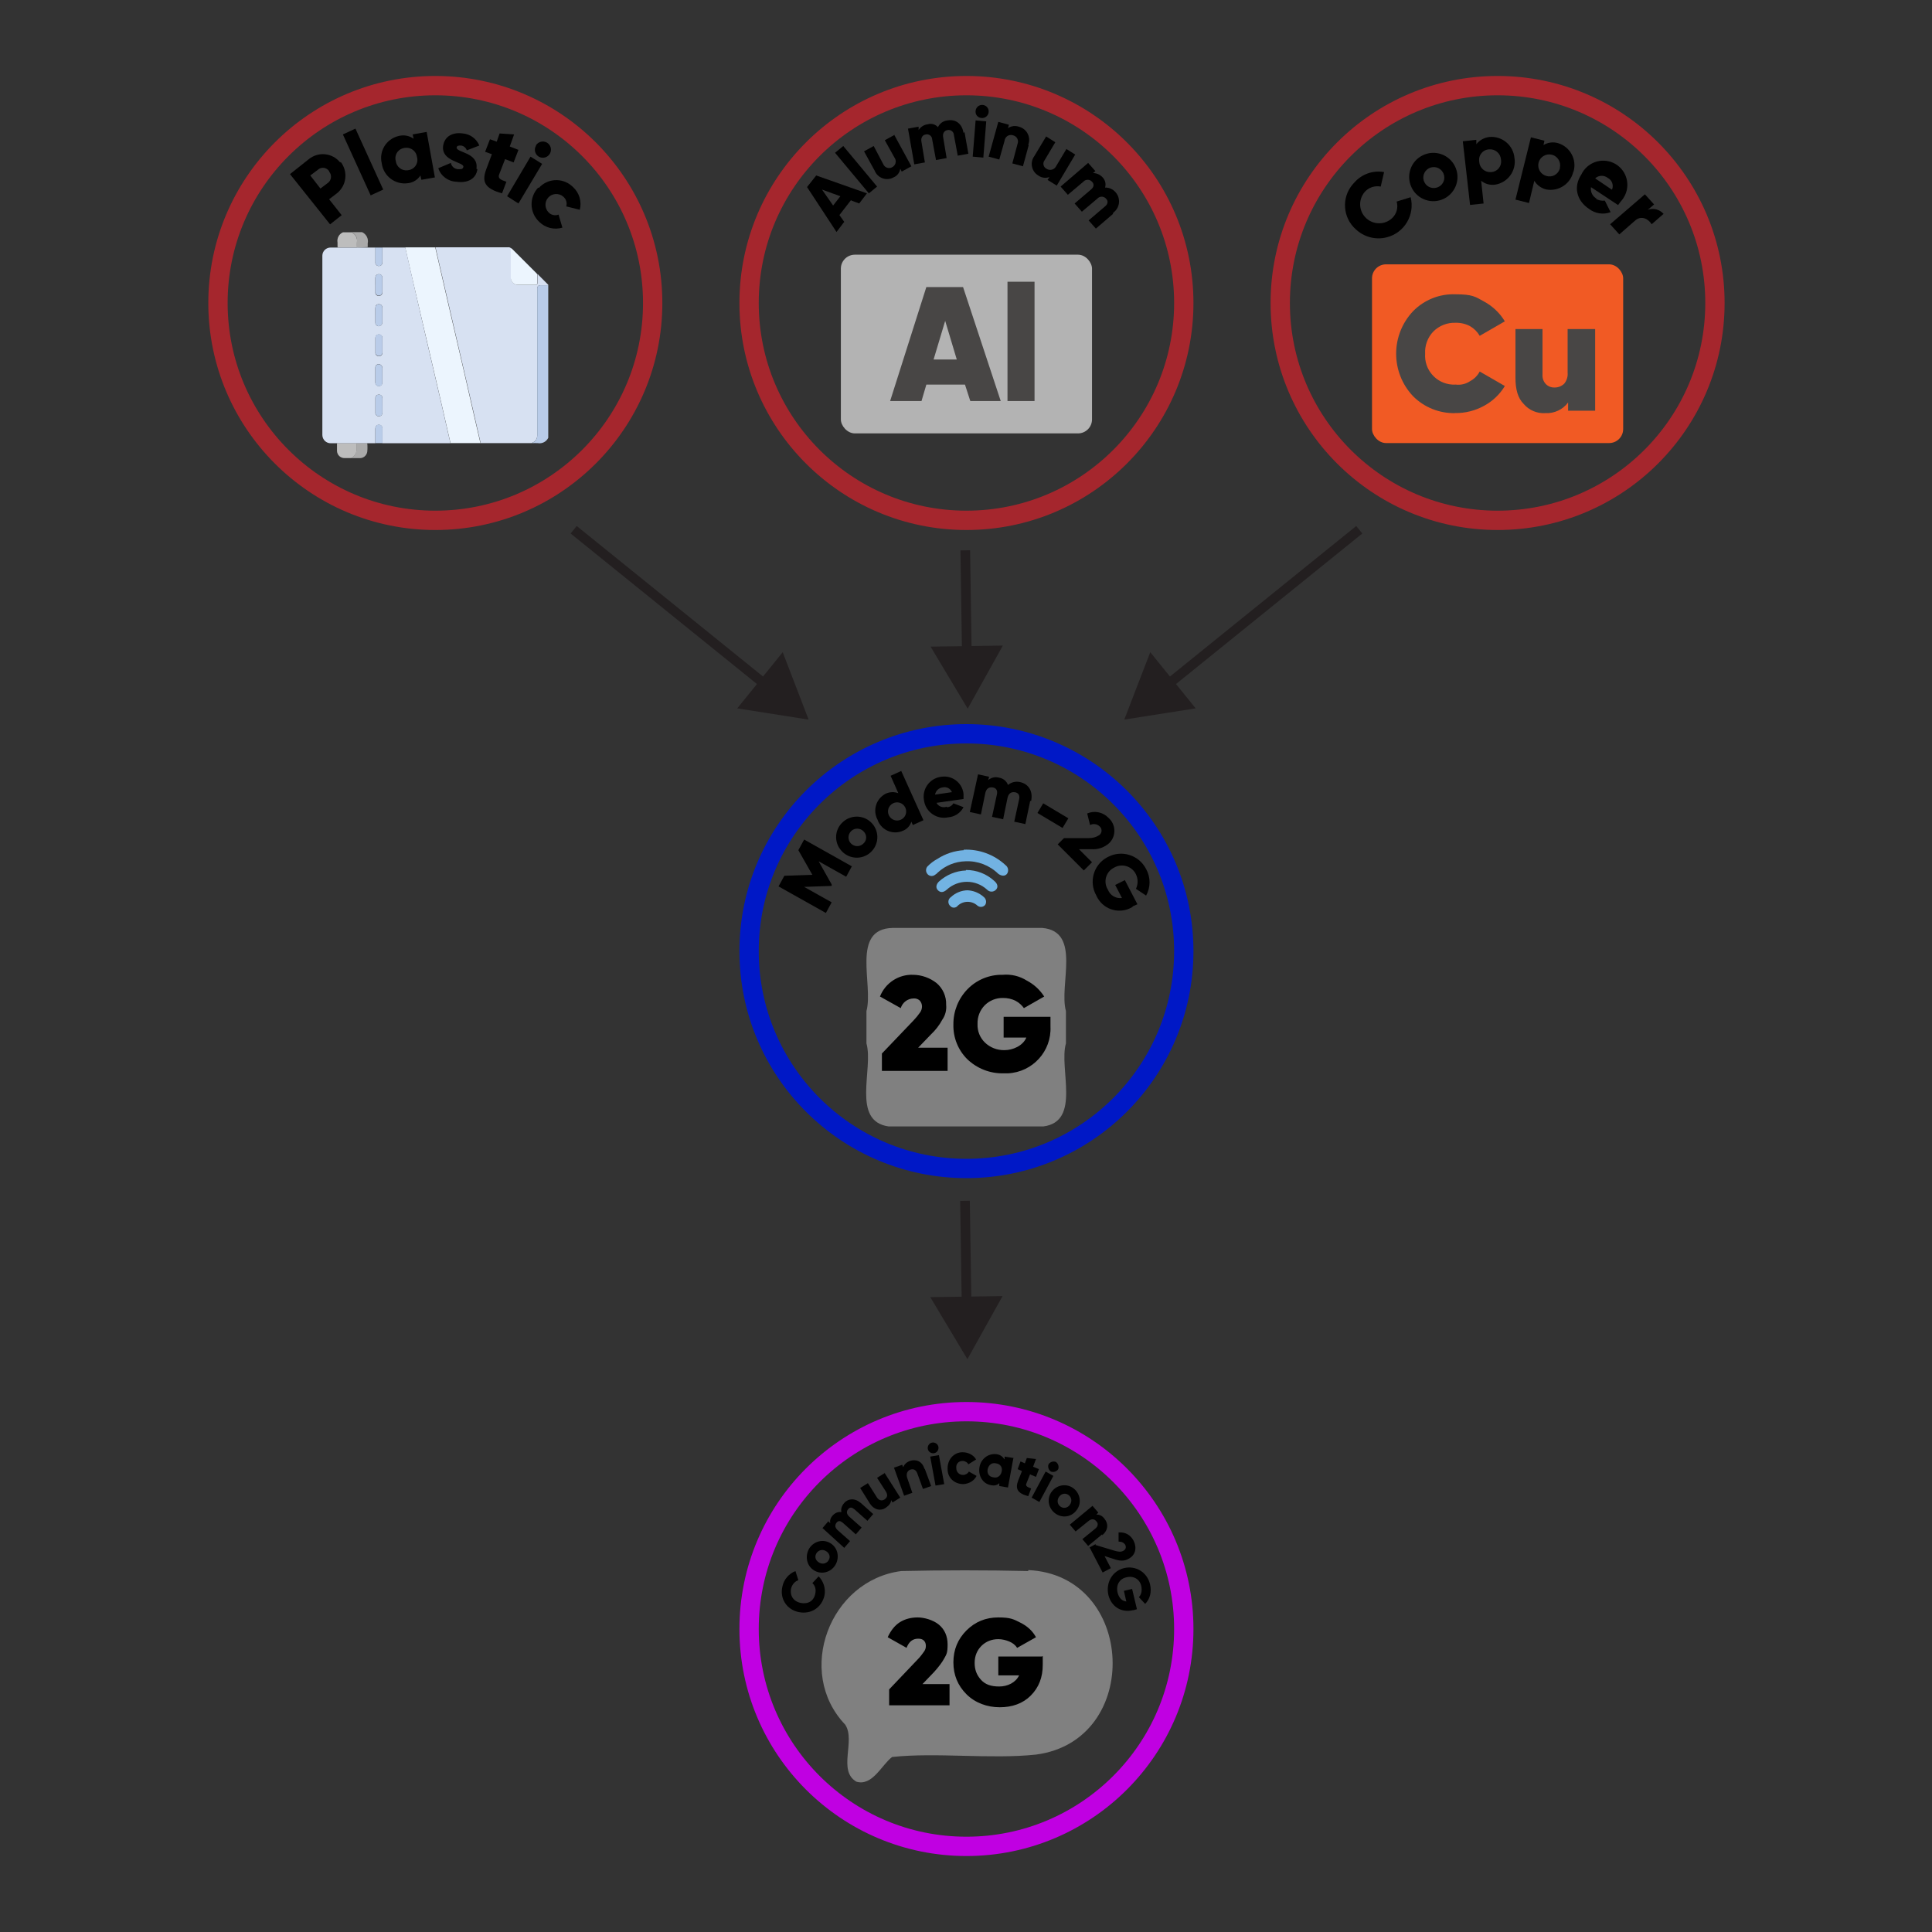 <?xml version="1.0" encoding="UTF-8"?><svg id="Layer_1" xmlns="http://www.w3.org/2000/svg" viewBox="0 0 400 400"><rect x="0" y="0" width="400" height="400" fill="#333333" stroke="none"/><defs><style>.cls-1{stroke:#a5262d;}.cls-1,.cls-2,.cls-3{stroke-width:4px;}.cls-1,.cls-2,.cls-3,.cls-4{stroke-miterlimit:10;}.cls-1,.cls-2,.cls-3,.cls-4,.cls-5{fill:none;}.cls-6{fill:#72b3e2;}.cls-2{stroke:#0018c6;}.cls-3{stroke:#c000e2;}.cls-7{fill:#f15a24;}.cls-8{fill:#bacce9;}.cls-9{fill:#c7c7c7;}.cls-10{fill:#bdbdbd;}.cls-11{fill:#ecf5fe;}.cls-4{stroke:#231f20;stroke-width:2px;}.cls-12{fill:gray;}.cls-13{fill:#72b2e2;}.cls-14{fill:#b9cce9;}.cls-15{fill:#aaa;}.cls-16{fill:#484645;}.cls-17{fill:#b3b3b3;}.cls-18{fill:#d7e1f2;}.cls-19{fill:#231f20;}</style></defs><path class="cls-10" d="m69.89,91.75h3.93v1.19c.1.83-.39,1.62-1.18,1.9h-1.27c-.84.04-1.56-.61-1.6-1.46,0-.05,0-.1,0-.14v-1.41l.12-.08Z"/><path class="cls-15" d="m72.6,94.84c.78-.29,1.27-1.07,1.18-1.9v-1.19h2.25c.07.6.07,1.21,0,1.81-.13.78-.82,1.34-1.61,1.29h-1.82Z"/><path class="cls-9" d="m69.89,91.75l-.07.09s0-.06,0-.09h.07Z"/><line class="cls-5" x1="199.79" y1="248.62" x2="200.29" y2="281.4"/><line class="cls-4" x1="199.79" y1="248.62" x2="200.13" y2="270.64"/><polygon class="cls-19" points="192.61 268.56 200.29 281.4 207.57 268.34 192.61 268.56"/><circle class="cls-1" cx="310.06" cy="62.73" r="45"/><path d="m280.76,47.53c-2.78-2.42-3.08-6.64-.65-9.42.11-.13.23-.26.35-.38,1.53-1.71,3.84-2.51,6.1-2.1l-.7,3c-1.22-.24-2.47.17-3.3,1.1-1.42,1.64-1.24,4.12.4,5.54,1.54,1.33,3.83,1.27,5.3-.14.91-.88,1.26-2.19.9-3.4l2.9-.9c.92,3.67-1.3,7.39-4.97,8.31-2.29.58-4.73-.07-6.43-1.71l.1.1Z"/><path d="m292.26,38.83c-1.21-2.48-.18-5.48,2.31-6.68,2.48-1.21,5.48-.18,6.68,2.31,1.21,2.48.18,5.46-2.29,6.68-2.48,1.22-5.47.19-6.69-2.28,0,0,0-.01,0-.02Zm6.5-3.1c-.57-1.05-1.89-1.45-2.94-.88s-1.45,1.89-.88,2.94c.54,1.01,1.78,1.42,2.82.94,1.08-.48,1.57-1.74,1.09-2.82-.03-.06-.06-.12-.09-.18Z"/><path d="m313.56,32.73c.41,2.62-1.38,5.08-4,5.5-1.04.15-2.09-.14-2.9-.8l.5,4.7-2.8.3-1.5-13.18,2.8-.3v.9c.69-.86,1.7-1.4,2.8-1.5,2.63-.18,4.92,1.81,5.1,4.44,0,.02,0,.04,0,.06v-.12Zm-2.8.3c-.08-1.25-1.16-2.19-2.4-2.11-.03,0-.07,0-.1,0-1.21.08-2.12,1.13-2.03,2.34,0,.09.02.18.03.26.08,1.25,1.16,2.19,2.4,2.11.03,0,.07,0,.1,0,1.21-.08,2.12-1.13,2.03-2.34,0-.09-.02-.18-.03-.26h0Z"/><path d="m325.76,35.43c-.52,2.58-3.01,4.27-5.6,3.8-1.04-.24-1.94-.89-2.5-1.8l-1.1,4.6-2.8-.7,3.2-12.9,2.8.7-.2.9c.9-.55,1.99-.69,3-.4,2.53.76,3.97,3.43,3.21,5.96,0,.01,0,.02-.01.04v-.2Zm-2.8-.7c.27-1.22-.5-2.44-1.72-2.71-1.22-.27-2.44.5-2.71,1.72-.26,1.19.46,2.37,1.63,2.69,1.17.36,2.41-.3,2.77-1.47.02-.07.04-.15.06-.23h-.03Z"/><path d="m330.36,41.13c.57.35,1.24.49,1.9.4l1.2,2.4c-1.51.56-3.2.3-4.47-.68-2.7-1.8-3.2-4.7-1.6-7.1,1.17-2.5,4.14-3.58,6.65-2.42,2.5,1.17,3.58,4.14,2.42,6.65-.2.42-.45.82-.76,1.17-.2.3-.5.6-.7.9l-5.6-3.7c-.16.98.32,1.94,1.2,2.4l-.23-.02Zm3.4-1.9c.37-.91-.02-1.96-.9-2.4-.77-.61-1.88-.57-2.6.1l3.4,2.3h.1Z"/><path d="m344.36,44.33l-2.4,2.1c-.6-1-2.1-2-3.5-.7l-3.2,2.8-1.9-2.1,7.2-6.2,1.9,2.1-1.3,1.1c1.18-.42,2.5-.06,3.3.9h-.1Z"/><rect class="cls-7" x="284.06" y="54.73" width="52" height="37" rx="2.9" ry="2.9"/><path class="cls-16" d="m301.36,85.53c-3.29.1-6.48-1.17-8.8-3.5-4.67-4.94-4.67-12.66,0-17.6,2.31-2.36,5.5-3.63,8.8-3.5,3.5,0,4.1.5,5.9,1.5,1.77.96,3.26,2.37,4.3,4.1l-5.2,3c-.48-.83-1.17-1.52-2-2-.92-.49-1.96-.73-3-.7-1.72-.07-3.38.59-4.6,1.8-1.18,1.23-1.8,2.9-1.7,4.6-.23,3.31,2.27,6.17,5.58,6.39.24.02.48.02.72,0,1.05.14,2.12-.11,3-.7.85-.45,1.55-1.15,2-2l5.2,3c-1.04,1.73-2.53,3.14-4.3,4.1-1.84,1.01-3.9,1.53-6,1.5h.1Z"/><path class="cls-16" d="m324.66,68.13h5.6v16.9h-5.6v-1.7c-1.1,1.47-2.86,2.3-4.7,2.2-1.72.12-3.39-.59-4.5-1.9-1.2-1.2-1.7-3-1.7-5.4v-10.1h5.6v9.4c-.06.74.19,1.46.7,2,.48.47,1.13.73,1.8.7.75.01,1.47-.28,2-.8.53-.65.78-1.47.7-2.3v-9h.1Z"/><circle class="cls-1" cx="200.09" cy="62.73" r="45"/><rect class="cls-17" x="174.09" y="52.73" width="52" height="37" rx="2.9" ry="2.9"/><path class="cls-16" d="m200.89,83.03l-1.1-3.4h-8l-1,3.4h-6.5l7.5-23.6h7.6l7.8,23.6h-6.3Zm-7.6-8.6h4.8l-2.4-8-2.4,8Z"/><path class="cls-16" d="m208.59,83.03v-24.7h5.6v24.7h-5.6Z"/><path d="m176.19,41.43l-2.4,3.1,1,1.4-1.6,2.1-6.1-9.3,1.9-2.4,10.5,3.7-1.6,2.1-1.6-.6-.1-.1Zm-2.2-.8l-3.8-1.38,2.3,3.3,1.5-1.92Z"/><path d="m172.89,31.63l1.7-1.4,7,8.4-1.7,1.4-7-8.4Z"/><path d="m185.09,27.83l3.6,6.6-2,1.1-.3-.6c-.11.81-.64,1.49-1.4,1.8-1.33.74-3.01.25-3.75-1.08-.06-.1-.11-.21-.15-.32l-2.2-4,2-1.1,2,3.8c.29.65,1.06.94,1.71.65.03-.01.06-.03.09-.05.67-.32.95-1.12.63-1.79-.04-.07-.08-.15-.13-.21l-2-3.6,2-1.1-.1-.1Z"/><path d="m199.69,27.33l.8,4.5-2.2.4-.8-4.3c-.03-.6-.54-1.05-1.14-1.02-.06,0-.11.01-.16.02-.7.1-1.1.7-.9,1.6l.7,4.2-2.2.4-.8-4.3c-.03-.6-.54-1.05-1.14-1.02-.06,0-.11.01-.16.02-.7.1-1.1.7-.9,1.6l.7,4.2-2.2.4-1.3-7.4,2.2-.4v.7c.41-.67,1.12-1.11,1.9-1.2.76-.23,1.58,0,2.1.6.37-.79,1.13-1.33,2-1.4,1.7-.3,3,.7,3.3,2.6l.2-.2Z"/><path d="m201.99,24.93l2.2.2-.6,7.5-2.2-.2.6-7.5Zm0-2c.08-.75.75-1.29,1.5-1.2.75.08,1.29.75,1.2,1.5s-.75,1.29-1.5,1.2c0,0,0,0,0,0-.72-.05-1.26-.66-1.21-1.38,0-.04,0-.08.01-.12Z"/><path d="m212.99,30.03l-1.2,4.4-2.2-.6,1.1-4.1c.24-.68-.11-1.42-.78-1.66-.04-.01-.08-.03-.12-.04-.69-.26-1.46.08-1.72.76-.04.11-.07.22-.08.34l-1.1,3.9-2.2-.6,2-7.2,2.2.6-.2.7c.68-.46,1.53-.57,2.3-.28,1.49.39,2.38,1.91,2,3.4-.03.1-.06.2-.1.3l.1.08Z"/><path d="m222.59,32.03l-3.8,6.4-1.9-1.18.4-.6c-.77.29-1.63.18-2.3-.3-1.32-.77-1.78-2.46-1.01-3.78.06-.11.13-.22.21-.32l2.4-4,1.9,1.2-2.2,3.7c-.41.5-.34,1.24.16,1.65.07.06.15.11.24.15.63.41,1.48.23,1.89-.4.04-.06.08-.13.11-.2l2.1-3.5,1.9,1.2-.1-.02Z"/><path d="m230.39,44.33l-3.5,3-1.5-1.7,3.4-2.9c.6-.5.7-1.1.2-1.6-.43-.5-1.18-.55-1.68-.12-.04.04-.08.08-.12.12l-3.2,2.7-1.5-1.7,3.4-2.9c.6-.5.7-1.1.2-1.6-.43-.5-1.18-.55-1.68-.12-.04.04-.08.08-.12.12l-3.2,2.7-1.5-1.7,5.7-4.9,1.5,1.7-.5.4c.76,0,1.49.34,2,.9.54.56.73,1.36.5,2.1.85-.02,1.66.35,2.2,1,1.03,1.19.9,3-.29,4.03-.07.06-.14.11-.21.17l-.1.3Z"/><circle class="cls-1" cx="90.13" cy="62.73" r="45"/><path d="m70.54,33.53c1.57,2.02,1.21,4.92-.8,6.5l-1.6,1.22,2.6,3.3-2.4,1.9-8.3-10.4,3.9-3.1c1.97-1.6,4.87-1.31,6.47.66,0,.01.02.02.03.04l.1-.12Zm-2.4,1.9c-.47-.71-1.43-.9-2.14-.43-.06.04-.11.08-.16.13l-1.6,1.2,2.1,2.7,1.6-1.2c.69-.56.79-1.58.23-2.27,0-.01-.02-.02-.03-.03v-.1Z"/><path d="m70.99,27.83l2.6-1.2,5.75,12.62-2.6,1.2-5.75-12.62Z"/><path d="m88.34,27.33l1.7,9.4-2.8.5-.2-.9c-.58.9-1.53,1.49-2.6,1.6-2.61.37-5.03-1.46-5.4-4.07,0,0,0-.02,0-.03-.62-2.51.92-5.04,3.43-5.66.06-.01.11-.03.17-.04,1.04-.24,2.13-.03,3,.6l-.2-.9,2.8-.5h.1Zm-2,5.2c-.14-1.2-1.22-2.06-2.42-1.93-.06,0-.12.02-.18.03-1.17.14-2,1.2-1.87,2.36.01.11.04.23.07.34.14,1.2,1.22,2.06,2.42,1.93.06,0,.12-.02.18-.03,1.17-.14,2-1.2,1.87-2.36-.01-.11-.04-.23-.07-.34Z"/><path d="m98.84,35.03c-.3,2.2-2.3,2.9-4.3,2.6-1.73-.04-3.25-1.16-3.8-2.8l2.6-1.1c.14.73.76,1.26,1.5,1.3.7,0,1,0,1.1-.5.1-1-4.6-1.1-4.2-4.3.3-2.1,2.1-2.9,4.1-2.6,1.51.13,2.82,1.1,3.4,2.5l-2.6,1c-.16-.54-.64-.94-1.2-1-.5,0-.8,0-.9.4-.1,1.1,4.6,1,4.1,4.4l.2.1Z"/><path d="m104.54,33.03l-1.2,3.1c-.3.8.3,1.1,1.5,1.5l-.9,2.4c-3.6-1-4.2-2.4-3.3-4.9l1.2-3.2-1.4-.5,1-2.6,1.4.5.6-1.7,3,.2-.9,2.5,1.8.7-1,2.6-1.8-.7v.1Z"/><path d="m109.84,32.43l2.4,1.5-4.9,8.2-2.35-1.5,4.85-8.2Zm1.1-2.3c.47-.8,1.5-1.07,2.3-.6.8.47,1.07,1.5.6,2.3-.47.8-1.5,1.07-2.3.6-.78-.47-1.04-1.49-.56-2.28,0,0,0-.01.01-.02h-.05Z"/><path d="m111.54,38.93c1.78-2.01,4.86-2.2,6.87-.41.08.07.15.14.23.21,1.3,1.19,1.84,2.99,1.4,4.7l-2.8-.7c.21-.73-.02-1.51-.6-2-.92-.82-2.33-.73-3.15.19-.76.86-.74,2.17.05,3.01.53.59,1.36.79,2.1.5l.8,2.7c-1.7.51-3.54.05-4.8-1.2-2.02-1.89-2.12-5.05-.23-7.07.01-.01.02-.02.03-.03l.1.1Z"/><path class="cls-18" d="m113.51,58.96v.1h-1.6q-.68,0-.68.69v30.33c.02.44-.13.88-.42,1.21-.19.22-.49.25-.68.45h-10.68c0-.09,0-.18,0-.27l-1.23-5.36c-.72-3.12-1.43-6.23-2.15-9.35-1.05-4.55-2.11-9.1-3.16-13.64-.92-4-1.84-7.97-2.75-11.92h15c.23-.04.46.03.63.18v6.21c.02.73.59,1.32,1.32,1.37h3.78c.28,0,.38-.09.38-.36v-1.84c.12,0,.17.11.24.19l2,2.01Z"/><path class="cls-14" d="m113.51,90.65c-.39.8-1.26,1.25-2.14,1.1-.41-.02-.82-.02-1.23,0,.19-.2.49-.24.67-.45.29-.34.44-.77.42-1.21v-30.35q0-.69.69-.69h1.59v31.6Z"/><path class="cls-10" d="m69.88,51.11v-.9c-.16-.88.3-1.75,1.11-2.11h2c0,.07.04.14.1.19.6.38.92,1.08.82,1.78-.02.38-.02.75,0,1.13h-3.92l-.11-.09Z"/><path class="cls-15" d="m73.88,51.25v-1.13c.15-.73-.17-1.48-.81-1.87-.06-.05-.1-.12-.11-.19h2c.89.41,1.38,1.37,1.17,2.33v.77l-2.25.09Z"/><path class="cls-11" d="m99.45,91.74h-6.22c0-.06,0-.12,0-.18l-1.83-8-3.18-13.66c-1.07-4.62-2.14-9.24-3.23-13.86-.37-1.61-.73-3.22-1.1-4.83h6.22c.91,4,1.82,7.97,2.74,11.91,1.05,4.55,2.11,9.09,3.17,13.64.72,3.12,1.43,6.23,2.14,9.35.41,1.79.82,3.58,1.24,5.36.02.09.04.18.05.27Z"/><path class="cls-11" d="m105.75,51.38c.13.03.26.1.34.21l5,5c.05.05.1.11.14.18v1.83c0,.27-.1.36-.38.36h-3.78c-.72-.06-1.29-.64-1.32-1.37v-6.21Z"/><path class="cls-18" d="m83.92,51.25c.37,1.61.73,3.22,1.1,4.83,1.06,4.62,2.12,9.24,3.19,13.86l3.18,13.65,1.83,8c0,.06,0,.12,0,.18h-14.05v-3c0-.51-.27-.81-.71-.82s-.75.29-.75.82v3h-9.22c-.95.02-1.73-.74-1.75-1.69,0-.01,0-.03,0-.04v-37.11c.01-.94.78-1.69,1.72-1.68.01,0,.02,0,.03,0h9.23v3c-.06.4.22.77.62.82.03,0,.06,0,.09,0,.46,0,.75-.29.75-.83v-3h4.74Zm-4.74,20.27v-1.55c0-.4-.33-.73-.73-.73-.4,0-.73.33-.73.73h0v3c-.04.39.24.74.64.78.04,0,.08,0,.11,0,.4,0,.72-.33.71-.73,0-.02,0-.04,0-.05,0-.47,0-.96,0-1.45Zm-1.47,6.14v1.55c0,.4.33.73.73.73.4,0,.73-.33.73-.73h0v-3.06c-.03-.41-.35-.73-.76-.76-.39,0-.7.31-.7.7,0,.02,0,.03,0,.05v1.52Zm0-12.41v1.5c-.02.41.29.77.71.79h0c.42-.05.74-.4.75-.82v-2.91c0-.55-.26-.83-.74-.83s-.71.29-.72.81,0,1,0,1.46Zm0-6.27v1.51c-.04.37.22.71.59.76.04,0,.08,0,.12,0,.39.03.72-.26.75-.64,0-.05,0-.09,0-.14v-2.92c.04-.38-.23-.73-.61-.78-.04,0-.08,0-.13,0-.45,0-.71.28-.72.8s0,.94,0,1.41h0Zm1.47,25v-1.47c0-.52-.27-.8-.72-.81-.39-.02-.72.27-.74.65,0,.04,0,.08,0,.13v2.92c-.05.38.21.72.59.78.05,0,.09,0,.14,0,.46,0,.71-.29.72-.8s0-.94,0-1.42v.02Z"/><path class="cls-14" d="m79.17,51.25v3c0,.53-.29.84-.75.82s-.7-.31-.71-.82v-3h1.46Z"/><path class="cls-14" d="m77.72,91.74v-3c0-.54.29-.84.75-.83.4,0,.72.34.72.74,0,.03,0,.06,0,.09v3h-1.46Z"/><path class="cls-9" d="m69.99,51.25h-.09s0-.06,0-.09l.09.09Z"/><path class="cls-8" d="m79.18,71.52v1.46c0,.4-.33.73-.73.73-.4,0-.73-.33-.73-.73h0v-3c-.04-.39.25-.74.64-.78.02,0,.05,0,.07,0,.4-.02.73.29.75.69,0,.03,0,.06,0,.09,0,.49,0,1.03,0,1.54Z"/><path class="cls-14" d="m77.72,77.66v-1.5c-.03-.38.25-.71.63-.75.02,0,.05,0,.07,0,.4.03.72.36.75.76v3.06c.03.37-.24.7-.62.74-.04,0-.08,0-.11,0-.38.02-.7-.27-.72-.66,0-.03,0-.07,0-.1,0-.51,0-1.03,0-1.55Z"/><path class="cls-14" d="m77.72,65.25v-1.46c0-.52.26-.8.71-.8s.74.27.74.82v2.92c0,.42-.33.77-.75.81-.41-.02-.73-.37-.71-.79h0c0-.5.01-1,.01-1.5Z"/><path class="cls-14" d="m77.72,58.98v-1.41c0-.52.26-.8.72-.8.38-.03.71.26.73.64,0,.05,0,.09,0,.14v2.92c0,.4-.33.73-.73.73-.4,0-.73-.33-.73-.73h0c-.01-.46,0-.98,0-1.49Z"/><path class="cls-14" d="m79.18,83.96v1.42c0,.51-.27.8-.72.8-.38.03-.71-.26-.73-.64,0-.05,0-.09,0-.14v-2.92c-.04-.38.23-.73.61-.78.04,0,.08,0,.13,0,.45,0,.7.29.71.81v1.45Z"/><line class="cls-5" x1="199.85" y1="113.94" x2="200.35" y2="146.72"/><line class="cls-4" x1="199.85" y1="113.94" x2="200.18" y2="135.96"/><polygon class="cls-19" points="192.67 133.88 200.35 146.72 207.63 133.66 192.67 133.88"/><line class="cls-5" x1="118.77" y1="109.68" x2="167.42" y2="148.98"/><line class="cls-4" x1="118.77" y1="109.68" x2="159.05" y2="142.22"/><polygon class="cls-19" points="152.64 146.66 167.42 148.99 162.05 135.03 152.64 146.66"/><line class="cls-5" x1="281.42" y1="109.68" x2="232.77" y2="148.98"/><line class="cls-4" x1="281.42" y1="109.68" x2="241.15" y2="142.22"/><polygon class="cls-19" points="238.15 135.03 232.77 148.98 247.55 146.66 238.15 135.03"/><path class="cls-13" d="m199.49,175.92c3.21-.15,6.35,1.01,8.7,3.2.57.42.7,1.22.3,1.8-.4.5-1.1.5-1.8,0-1.81-1.77-4.27-2.72-6.8-2.6-2.12.05-4.14.87-5.7,2.3-.17.2-.38.36-.6.5-.49.39-1.2.31-1.59-.18,0,0,0-.01-.01-.02-.35-.44-.35-1.06,0-1.5.61-.64,1.32-1.18,2.1-1.6,1.64-1.07,3.54-1.69,5.5-1.8l-.1-.1Z"/><path class="cls-6" d="m199.99,180.12c2.19-.01,4.3.81,5.9,2.3.7.6.8,1.3.3,1.8-.49.5-1.28.51-1.78.02,0,0-.01-.01-.02-.02-2.37-2.2-6.03-2.2-8.4,0-.7.6-1.3.6-1.8.1s-.4-1.2.2-1.8c1.54-1.4,3.52-2.22,5.6-2.3v-.1Z"/><path class="cls-6" d="m200.09,184.32c1.33,0,2.61.51,3.6,1.4.48.39.61,1.07.3,1.6h0c-.38.5-1.09.59-1.58.21,0,0-.01,0-.02-.01h0c-1.15-1.08-2.95-1.08-4.1,0-.33.44-.96.53-1.4.2-.08-.06-.14-.12-.2-.2l-.1-.1c-.39-.52-.29-1.26.23-1.65.02-.02.04-.03.07-.05h0c.95-.89,2.2-1.39,3.5-1.4h-.3Z"/><path class="cls-12" d="m220.69,209.32c-1.5-5.3,3.3-16.5-4.9-17.2h-31c-8.7.2-3.9,11.8-5.4,17.2v6.7c1.5,5.3-3.2,16.1,4.6,17.2h32c7.9-1,3.2-12,4.7-17.2v-6.7Z"/><circle class="cls-2" cx="200.09" cy="196.92" r="45"/><path d="m176.39,179.32l-1.2,2.2-5.7-3.2,2.7,4.8v.3l-5.7.2,5.7,3.2-1.2,2.2-9.8-5.5,1.2-2.2,5.8-.2-2.9-5.1,1.2-2.2,9.8,5.5h.1Z"/><path d="m174.19,176.12c-1.55-1.71-1.42-4.35.29-5.9.04-.03.07-.06.11-.1,1.77-1.54,4.45-1.36,6,.4,1.55,1.77,1.37,4.45-.4,6-1.77,1.55-4.45,1.37-6-.4Zm4.6-4c-.69-.72-1.84-.75-2.56-.06-.72.69-.75,1.84-.06,2.56.68.71,1.79.75,2.51.1.74-.58.87-1.66.28-2.4-.06-.07-.12-.14-.18-.2h0Z"/><path d="m186.59,159.62l4.6,10.2-2.2,1-.3-.7c-.28.88-.94,1.58-1.8,1.9-1.97.85-4.25-.06-5.1-2.03-.04-.09-.07-.18-.1-.27-1.04-1.91-.33-4.3,1.59-5.34.04-.02.07-.04.11-.06.82-.38,1.75-.41,2.6-.1l-1.6-3.6,2.2-1Zm.8,7.5c-.49-.92-1.62-1.27-2.54-.78-.92.49-1.27,1.62-.78,2.54.46.87,1.52,1.24,2.42.84.95-.41,1.38-1.51.97-2.46-.02-.05-.04-.09-.07-.14Z"/><path d="m195.99,167.12c.58.02,1.12-.29,1.4-.8l2.1.8c-.63,1.21-1.84,2-3.2,2.1-2.26.47-4.47-.98-4.94-3.24-.02-.12-.04-.24-.06-.36-.38-2.25,1.13-4.38,3.37-4.77.08-.01.15-.02.23-.03,2.18-.34,4.23,1.15,4.57,3.34.01.09.02.18.03.26v1l-5.6.8c.4.75,1.3,1.09,2.1.8v.1Zm1.1-3.1c-.29-.76-1.11-1.19-1.9-1-.81.08-1.46.7-1.6,1.5l3.4-.5h.1Z"/><path d="m213.29,165.82l-1,4.8-2.3-.5,1-4.6c.2-.8-.1-1.4-.9-1.5s-1.3.3-1.5,1.2l-.9,4.4-2.3-.5,1-4.6c.2-.8-.1-1.4-.9-1.5s-1.3.3-1.5,1.2l-.9,4.4-2.3-.5,1.7-7.8,2.3.5-.2.7c.63-.56,1.5-.75,2.3-.5.83.14,1.52.71,1.8,1.5.69-.58,1.62-.8,2.5-.6,1.8.4,2.7,1.9,2.3,3.9h-.2Z"/><path d="m215.99,166.32l5.2,3.1-1.2,2-5.2-3.1,1.2-2Z"/><path d="m220.09,173.52h5.4c.79.01,1.56-.23,2.2-.7.47-.43.5-1.16.08-1.62-.02-.03-.05-.05-.08-.08-.53-.54-1.34-.66-2-.3l-.6-2.4c1.51-.65,3.27-.29,4.4.9,1.49,1.29,1.65,3.55.35,5.04-.05.06-.1.11-.15.16-1,.92-2.34,1.39-3.7,1.3h-2.6l2.7,2.7-1.7,1.7-5.4-5.4,1.3-1.3h-.2Z"/><path d="m234.39,187.82c-2.47,1.46-5.65.64-7.11-1.83-.11-.18-.21-.38-.29-.57-1.58-2.75-.64-6.26,2.1-7.84.1-.06.2-.11.3-.16,2.84-1.5,6.36-.41,7.86,2.43.01.02.02.05.04.07.95,1.71.95,3.79,0,5.5l-2.1-1.4c.45-.95.45-2.05,0-3-.78-1.61-2.71-2.28-4.32-1.5-.06.03-.12.06-.18.1-1.59.76-2.26,2.67-1.49,4.26.06.12.12.23.19.34.46,1.17,1.66,1.87,2.9,1.7l-1.4-2.7,2-1,2.6,5-.9.4-.2.2Z"/><path d="m182.59,221.72v-3.6l6.5-6.8c.51-.53.98-1.1,1.4-1.7.27-.38.41-.84.4-1.3-.02-.45-.19-.87-.5-1.2-.36-.31-.83-.45-1.3-.4-1.21.04-2.25.85-2.6,2l-4.3-2.4c1.1-2.82,3.88-4.63,6.9-4.5,1.74.03,3.43.63,4.8,1.7,1.32,1.11,2.06,2.77,2,4.5.11,1.1-.17,2.2-.8,3.1-.6,1.12-1.38,2.13-2.3,3l-2.7,2.8h6.1v4.8h-13.6Z"/><path d="m217.49,210.52v2c.25,5.11-3.69,9.45-8.8,9.7-.3.01-.6.01-.9,0-2.79.07-5.48-.98-7.5-2.9-1.92-1.89-2.97-4.5-2.9-7.2-.03-2.72,1.01-5.34,2.9-7.3,1.91-1.97,4.56-3.06,7.3-3,1.75-.16,3.51.26,5,1.2,1.47.77,2.71,1.91,3.6,3.3l-4.2,2.4c-.44-.62-1.03-1.14-1.7-1.5-.8-.41-1.7-.61-2.6-.6-1.42-.04-2.79.5-3.8,1.5-1.02,1.04-1.56,2.45-1.5,3.9-.06,1.42.48,2.8,1.5,3.8,1.09,1.07,2.57,1.64,4.1,1.6,1.7,0,3.8-.9,4.5-2.6h-4.7v-4.3h9.7,0Z"/><circle class="cls-3" cx="200.09" cy="337.27" r="45"/><path d="m165.39,333.77c-2.5-.5-4-2.8-3.4-5.3.3-1.5,1.4-2.7,2.7-3.2l.6,1.9c-.7.2-1.3.9-1.5,1.7-.3,1.5.5,2.7,2,3s2.7-.4,3-1.9c.2-.8,0-1.7-.6-2.2l1.3-1.4c1,1,1.5,2.5,1.2,4-.6,2.5-2.8,3.9-5.3,3.4Z"/><path d="m168.79,325.27c-1.6-.8-2.2-2.7-1.4-4.4.8-1.6,2.7-2.3,4.3-1.5s2.2,2.7,1.4,4.4c-.8,1.6-2.7,2.3-4.3,1.5Zm2.1-4.2c-.8-.4-1.6,0-1.9.6-.4.7-.1,1.5.7,1.9s1.6,0,1.9-.6c.4-.7.1-1.5-.7-1.9Z"/><path d="m177.99,310.97l2.8,2.5-1.2,1.4-2.7-2.4c-.5-.4-.9-.5-1.3,0s-.3,1,.2,1.5l2.6,2.3-1.2,1.4-2.7-2.4c-.5-.4-.9-.5-1.3,0s-.3,1,.2,1.5l2.6,2.3-1.2,1.4-4.5-4.1,1.2-1.4.4.4c-.1-.5,0-1.1.6-1.7.5-.5,1.1-.7,1.7-.6-.1-.6,0-1.2.6-1.9.9-1,2.3-1,3.4,0l-.2-.2Z"/><path d="m183.09,304.87l3.3,5.2-1.6,1-.3-.5c0,.6-.4,1.1-1.1,1.6-1,.7-2.4.5-3.3-.9l-2-3.2,1.6-1,1.9,3c.4.6,1,.7,1.5.4.6-.4.8-.9.3-1.7l-1.8-2.8,1.6-1-.1-.1Z"/><path d="m191.49,304.17l1.3,3.5-1.7.6-1.2-3.3c-.3-.7-.8-.9-1.4-.7-.6.2-.9.8-.7,1.6l1.1,3.2-1.7.6-2.1-5.8,1.7-.6.2.5c.2-.5.6-1,1.4-1.3,1.2-.4,2.5,0,3,1.6l.1.1Z"/><path d="m192.09,299.97c-.1-.6.3-1.2.9-1.3s1.2.3,1.3.9c.1.6-.3,1.2-.9,1.3-.6.1-1.2-.3-1.3-.9Zm.5,1.6l1.8-.3,1.1,6-1.8.3-1.1-6Z"/><path d="m196.19,303.97c0-1.8,1.3-3.3,3.1-3.3,1.2,0,2.3.6,2.8,1.5l-1.6,1c-.2-.4-.7-.7-1.2-.7-.8,0-1.4.6-1.3,1.5,0,.8.6,1.4,1.4,1.4.5,0,1-.3,1.2-.7l1.6.9c-.5,1-1.5,1.6-2.7,1.7-1.9,0-3.3-1.3-3.3-3.1v-.2Z"/><path d="m209.79,301.97l-1.1,6-1.8-.3v-.6c-.4.4-1,.6-1.8.4-1.6-.3-2.6-1.9-2.3-3.7s1.9-2.9,3.5-2.7c.8.1,1.3.5,1.7,1.1v-.6c.1,0,1.9.3,1.9.3l-.1.1Zm-2.4,2.7c.2-.9-.3-1.6-1.2-1.7-.8-.2-1.5.3-1.7,1.2s.3,1.6,1.2,1.7c.8.2,1.5-.3,1.7-1.2Z"/><path d="m213.29,305.17l-.8,2c-.2.5.2.7,1,1l-.6,1.6c-2.3-.6-2.7-1.6-2.1-3.2l.8-2-.9-.4.6-1.6.9.4.4-1.1,1.9.2-.6,1.6,1.2.5-.6,1.6-1.2-.5v-.1Z"/><path d="m216.49,304.67l1.6.9-2.9,5.4-1.6-.9,2.9-5.4Zm.6-1.5c.3-.5,1-.7,1.5-.5.5.3.7,1,.5,1.5-.3.5-1,.7-1.5.5-.5-.3-.7-1-.5-1.5Z"/><path d="m217.79,308.77c1.1-1.4,3.1-1.7,4.5-.6s1.7,3.1.6,4.5c-1.1,1.5-3.1,1.7-4.5.6-1.4-1.1-1.7-3.1-.6-4.5Zm3.7,2.8c.5-.7.4-1.5-.2-2s-1.5-.4-2,.3-.4,1.5.2,2,1.5.4,2-.3Z"/><path d="m228.19,317.67l-2.9,2.4-1.2-1.4,2.7-2.2c.6-.5.6-1.1.2-1.5-.4-.5-1-.6-1.7,0l-2.6,2.1-1.2-1.4,4.7-3.9,1.2,1.4-.4.4c.6,0,1.2.2,1.7.9.8,1,.8,2.3-.5,3.4v-.2Z"/><path d="m226.79,319.87l4,1.2c.7.2,1.3.3,1.8,0,.5-.3.6-.7.4-1.2-.3-.5-.8-.7-1.4-.7v-1.9c1.5-.1,2.5.6,3.1,1.7.7,1.4.5,3-1.1,3.8-.9.5-1.9.4-3,0l-1.9-.6,1.3,2.5-1.7.9-2.7-5.2,1.3-.7-.1.2Z"/><path d="m234.59,333.37c-2.5.6-4.5-.8-5.1-3.1-.6-2.6.8-5,3.2-5.6,2.4-.6,4.8.8,5.4,3.3.4,1.6,0,3.1-1,4.1l-1.3-1.4c.5-.5.7-1.3.5-2.3-.3-1.4-1.6-2.2-3.1-1.8-1.4.3-2.2,1.6-1.8,3.2.3,1.1.9,1.7,1.8,1.8l-.5-2.2,1.7-.4,1,4.2-.7.2h-.1Z"/><path class="cls-12" d="m212.89,325.27c-8.5-.2-17.8-.2-26.3,0-14.8,1.9-22,20.9-11.6,31.8,2.2,3.3-1.6,9.5,2.3,11.8,3.3,1,5.2-3.4,7.4-5.1,9.2-1,20.3.5,29.8-.5,22.1-2.9,20.7-37.2-1.6-38.2v.2Z"/><path d="m184.09,353.07v-3.3l5.9-6.2c.6-.6,1-1.2,1.3-1.6.3-.4.4-.8.4-1.2s-.1-.8-.4-1.1c-.3-.3-.7-.4-1.2-.4-1.1,0-1.9.6-2.4,1.9l-3.9-2.2c.6-1.3,1.4-2.4,2.5-3.1,1.1-.7,2.4-1,3.7-1s3.2.5,4.4,1.5,1.8,2.4,1.8,4.1-.2,2-.7,2.9-1.2,1.8-2.1,2.8l-2.4,2.5h5.6v4.4h-12.5Z"/><path d="m215.89,342.87v1.8c0,2.6-.8,4.7-2.5,6.4-1.6,1.6-3.8,2.4-6.4,2.4s-5.1-.9-6.9-2.7c-1.8-1.8-2.7-4-2.7-6.6s.9-4.8,2.7-6.6,4-2.7,6.6-2.7,3.2.4,4.6,1.1c1.4.7,2.5,1.7,3.2,3l-3.9,2.2c-.4-.6-.9-1-1.6-1.3-.7-.3-1.5-.5-2.3-.5-1.4,0-2.6.5-3.5,1.4s-1.4,2.1-1.4,3.5.4,2.5,1.3,3.5c.9,1,2.1,1.4,3.8,1.4s3.4-.8,4.1-2.3h-4.3v-3.9h9l.2-.1Z"/></svg>